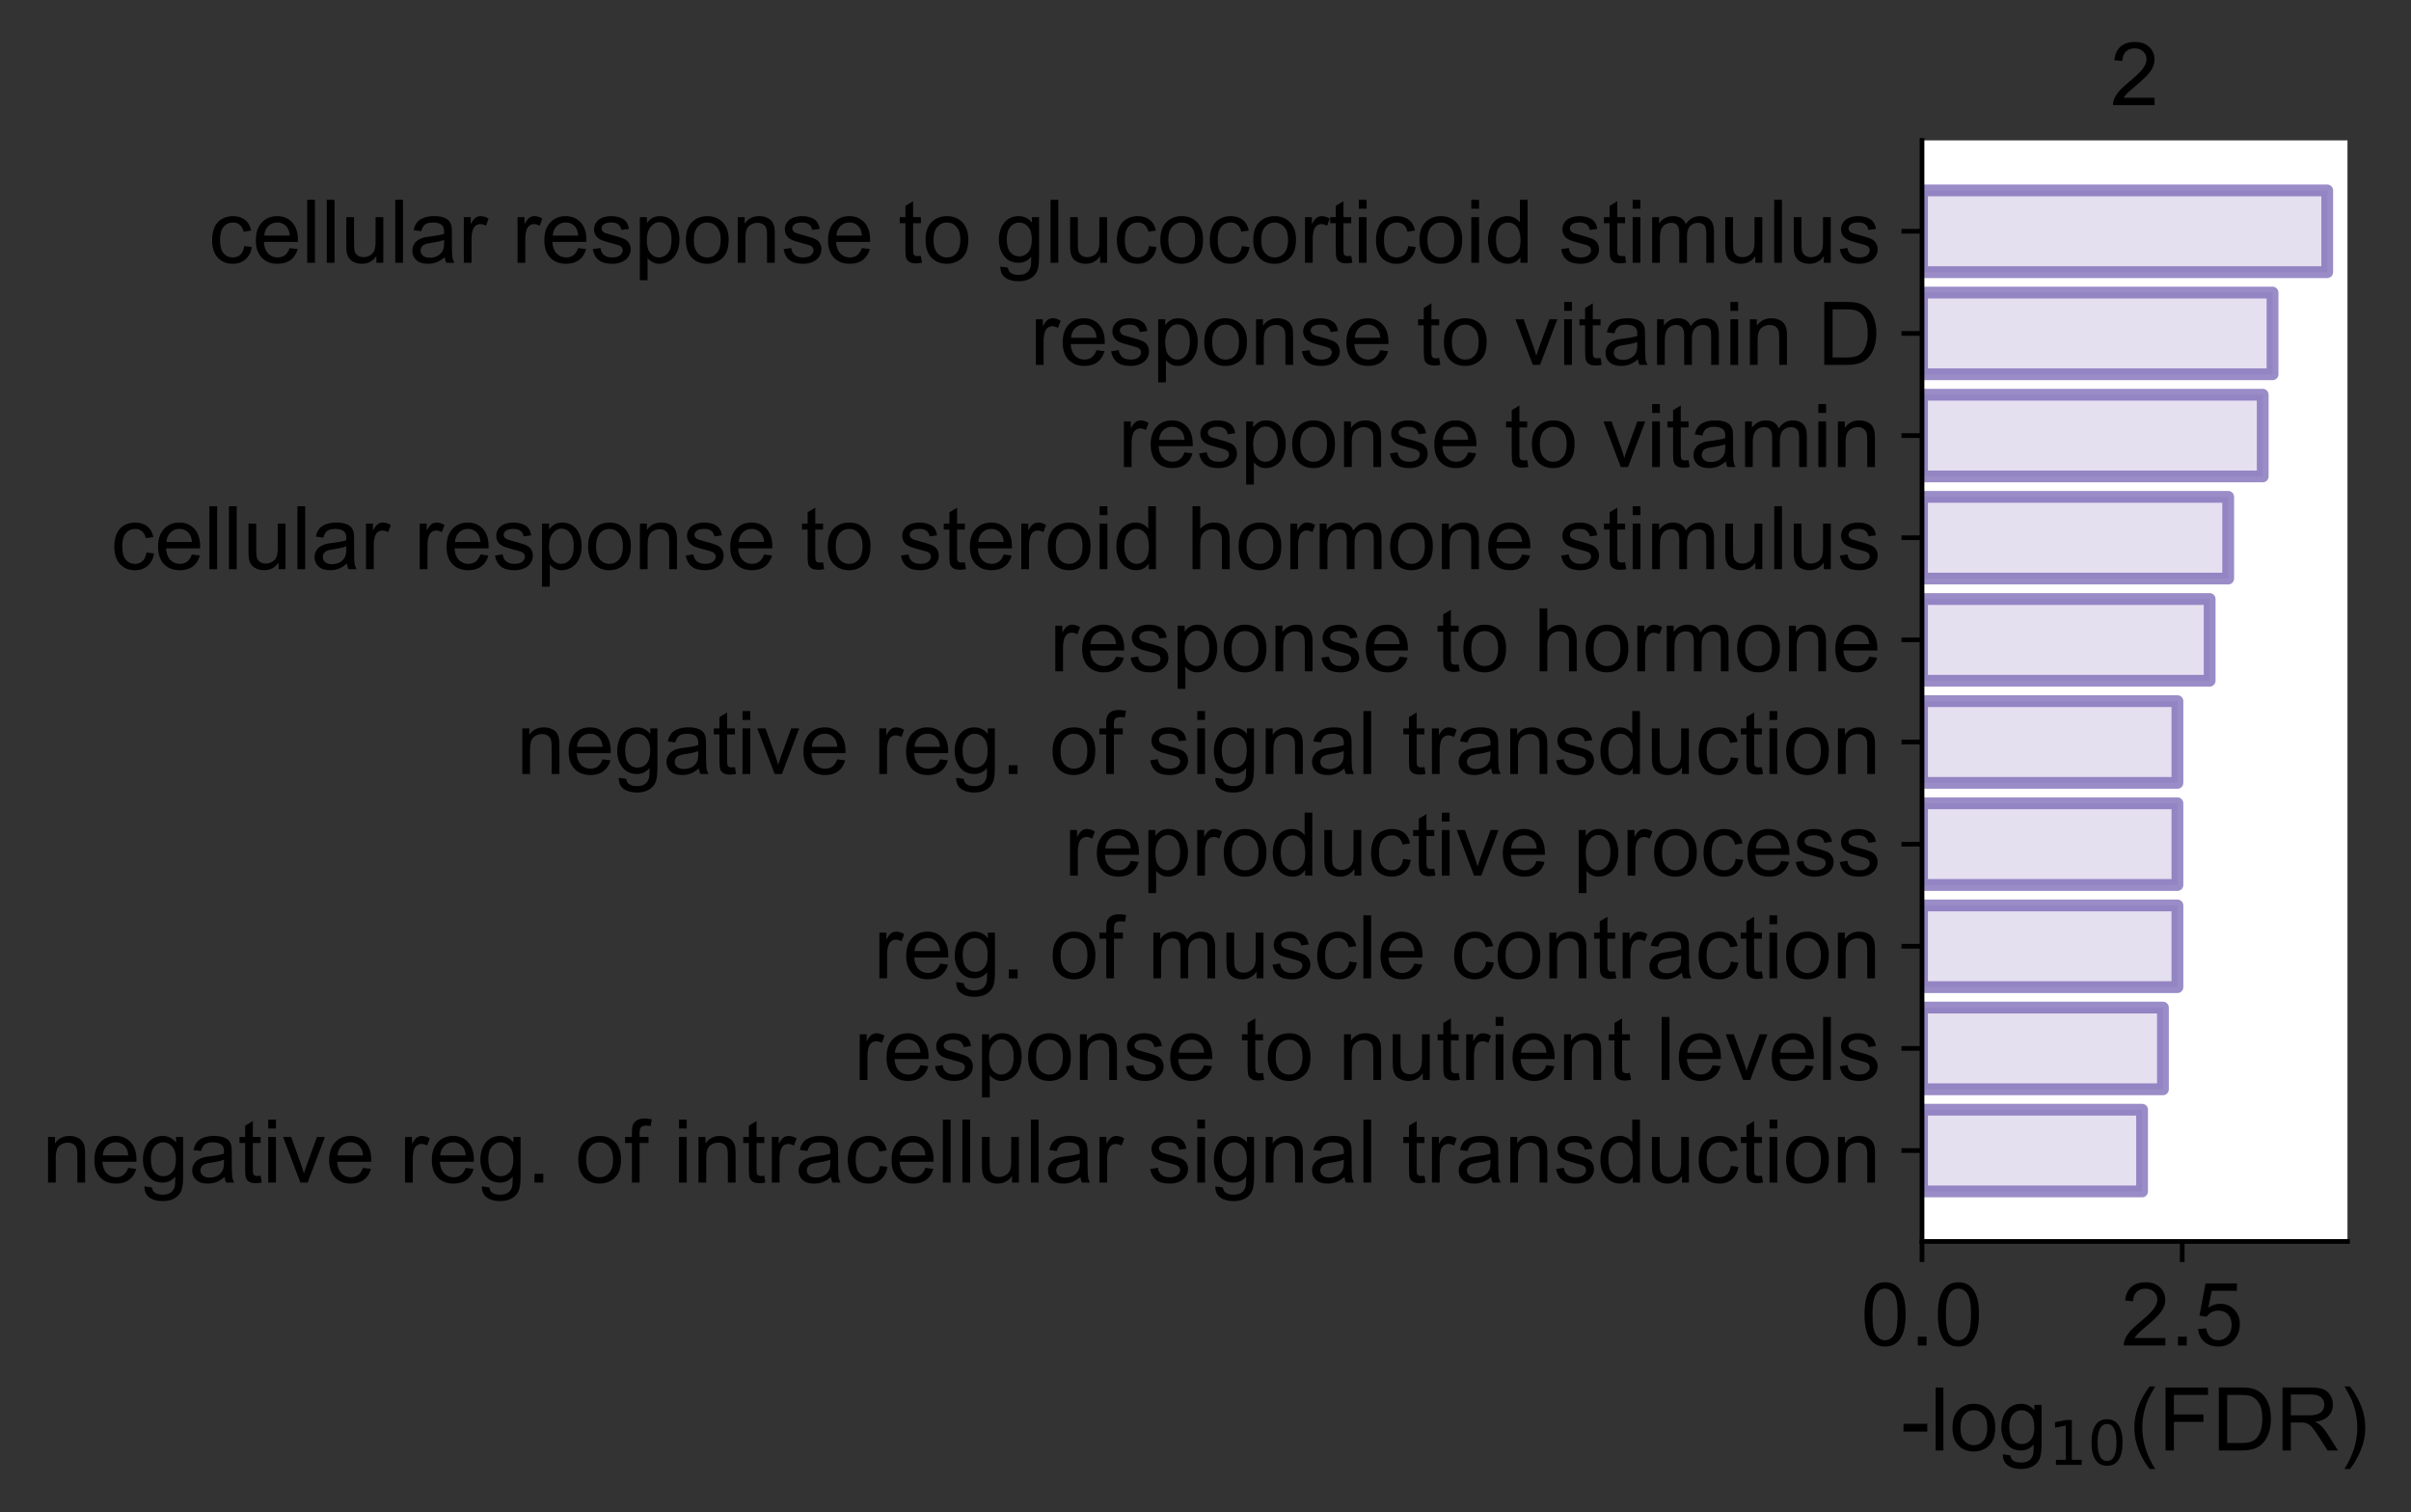 <?xml version="1.0" encoding="utf-8" standalone="no"?>
<!DOCTYPE svg PUBLIC "-//W3C//DTD SVG 1.1//EN"
  "http://www.w3.org/Graphics/SVG/1.1/DTD/svg11.dtd">
<!-- Created with matplotlib (https://matplotlib.org/) -->
<svg height="257.857pt" version="1.1" viewBox="0 0 411.061 257.857" width="411.061pt" xmlns="http://www.w3.org/2000/svg" xmlns:xlink="http://www.w3.org/1999/xlink">
 <rect x="0" y="0" width="411.061" height="257.857" fill="#333333" stroke="none"/>
 <defs>
  <style type="text/css">*{stroke-linecap:butt;stroke-linejoin:round;}</style>
 </defs>
 <g id="figure_1">
  <g id="patch_1">
   <path d="M -0 257.857 
L 411.061 257.857 
L 411.061 0 
L -0 0 
z
" style="fill:none;"/>
  </g>
  <g id="axes_1">
   <g id="patch_2">
    <path d="M 327.691 211.69 
L 400.231 211.69 
L 400.231 23.937 
L 327.691 23.937 
z
" style="fill:#ffffff;"/>
   </g>
   <g id="patch_3">
    <path clip-path="url(#p1623be25df)" d="M 327.691 203.155 
L 365.211 203.155 
L 365.211 189.222 
L 327.691 189.222 
z
" style="fill:#7b68b5;opacity:0.2;stroke:#7b68b5;stroke-linejoin:miter;stroke-width:2;"/>
   </g>
   <g id="patch_4">
    <path clip-path="url(#p1623be25df)" d="M 327.691 185.739 
L 368.768 185.739 
L 368.768 171.805 
L 327.691 171.805 
z
" style="fill:#7b68b5;opacity:0.2;stroke:#7b68b5;stroke-linejoin:miter;stroke-width:2;"/>
   </g>
   <g id="patch_5">
    <path clip-path="url(#p1623be25df)" d="M 327.691 168.322 
L 371.24 168.322 
L 371.24 154.388 
L 327.691 154.388 
z
" style="fill:#7b68b5;opacity:0.2;stroke:#7b68b5;stroke-linejoin:miter;stroke-width:2;"/>
   </g>
   <g id="patch_6">
    <path clip-path="url(#p1623be25df)" d="M 327.691 150.905 
L 371.24 150.905 
L 371.24 136.972 
L 327.691 136.972 
z
" style="fill:#7b68b5;opacity:0.2;stroke:#7b68b5;stroke-linejoin:miter;stroke-width:2;"/>
   </g>
   <g id="patch_7">
    <path clip-path="url(#p1623be25df)" d="M 327.691 133.488 
L 371.24 133.488 
L 371.24 119.555 
L 327.691 119.555 
z
" style="fill:#7b68b5;opacity:0.2;stroke:#7b68b5;stroke-linejoin:miter;stroke-width:2;"/>
   </g>
   <g id="patch_8">
    <path clip-path="url(#p1623be25df)" d="M 327.691 116.071 
L 376.731 116.071 
L 376.731 102.138 
L 327.691 102.138 
z
" style="fill:#7b68b5;opacity:0.2;stroke:#7b68b5;stroke-linejoin:miter;stroke-width:2;"/>
   </g>
   <g id="patch_9">
    <path clip-path="url(#p1623be25df)" d="M 327.691 98.655 
L 379.891 98.655 
L 379.891 84.721 
L 327.691 84.721 
z
" style="fill:#7b68b5;opacity:0.2;stroke:#7b68b5;stroke-linejoin:miter;stroke-width:2;"/>
   </g>
   <g id="patch_10">
    <path clip-path="url(#p1623be25df)" d="M 327.691 81.238 
L 385.777 81.238 
L 385.777 67.304 
L 327.691 67.304 
z
" style="fill:#7b68b5;opacity:0.2;stroke:#7b68b5;stroke-linejoin:miter;stroke-width:2;"/>
   </g>
   <g id="patch_11">
    <path clip-path="url(#p1623be25df)" d="M 327.691 63.821 
L 387.452 63.821 
L 387.452 49.888 
L 327.691 49.888 
z
" style="fill:#7b68b5;opacity:0.2;stroke:#7b68b5;stroke-linejoin:miter;stroke-width:2;"/>
   </g>
   <g id="patch_12">
    <path clip-path="url(#p1623be25df)" d="M 327.691 46.404 
L 396.776 46.404 
L 396.776 32.471 
L 327.691 32.471 
z
" style="fill:#7b68b5;opacity:0.2;stroke:#7b68b5;stroke-linejoin:miter;stroke-width:2;"/>
   </g>
   <g id="patch_13">
    <path clip-path="url(#p1623be25df)" d="M 327.691 203.155 
L 365.211 203.155 
L 365.211 189.222 
L 327.691 189.222 
z
" style="fill:none;opacity:0.7;stroke:#7b68b5;stroke-linejoin:miter;stroke-width:2;"/>
   </g>
   <g id="patch_14">
    <path clip-path="url(#p1623be25df)" d="M 327.691 185.739 
L 368.768 185.739 
L 368.768 171.805 
L 327.691 171.805 
z
" style="fill:none;opacity:0.7;stroke:#7b68b5;stroke-linejoin:miter;stroke-width:2;"/>
   </g>
   <g id="patch_15">
    <path clip-path="url(#p1623be25df)" d="M 327.691 168.322 
L 371.24 168.322 
L 371.24 154.388 
L 327.691 154.388 
z
" style="fill:none;opacity:0.7;stroke:#7b68b5;stroke-linejoin:miter;stroke-width:2;"/>
   </g>
   <g id="patch_16">
    <path clip-path="url(#p1623be25df)" d="M 327.691 150.905 
L 371.24 150.905 
L 371.24 136.972 
L 327.691 136.972 
z
" style="fill:none;opacity:0.7;stroke:#7b68b5;stroke-linejoin:miter;stroke-width:2;"/>
   </g>
   <g id="patch_17">
    <path clip-path="url(#p1623be25df)" d="M 327.691 133.488 
L 371.24 133.488 
L 371.24 119.555 
L 327.691 119.555 
z
" style="fill:none;opacity:0.7;stroke:#7b68b5;stroke-linejoin:miter;stroke-width:2;"/>
   </g>
   <g id="patch_18">
    <path clip-path="url(#p1623be25df)" d="M 327.691 116.071 
L 376.731 116.071 
L 376.731 102.138 
L 327.691 102.138 
z
" style="fill:none;opacity:0.7;stroke:#7b68b5;stroke-linejoin:miter;stroke-width:2;"/>
   </g>
   <g id="patch_19">
    <path clip-path="url(#p1623be25df)" d="M 327.691 98.655 
L 379.891 98.655 
L 379.891 84.721 
L 327.691 84.721 
z
" style="fill:none;opacity:0.7;stroke:#7b68b5;stroke-linejoin:miter;stroke-width:2;"/>
   </g>
   <g id="patch_20">
    <path clip-path="url(#p1623be25df)" d="M 327.691 81.238 
L 385.777 81.238 
L 385.777 67.304 
L 327.691 67.304 
z
" style="fill:none;opacity:0.7;stroke:#7b68b5;stroke-linejoin:miter;stroke-width:2;"/>
   </g>
   <g id="patch_21">
    <path clip-path="url(#p1623be25df)" d="M 327.691 63.821 
L 387.452 63.821 
L 387.452 49.888 
L 327.691 49.888 
z
" style="fill:none;opacity:0.7;stroke:#7b68b5;stroke-linejoin:miter;stroke-width:2;"/>
   </g>
   <g id="patch_22">
    <path clip-path="url(#p1623be25df)" d="M 327.691 46.404 
L 396.776 46.404 
L 396.776 32.471 
L 327.691 32.471 
z
" style="fill:none;opacity:0.7;stroke:#7b68b5;stroke-linejoin:miter;stroke-width:2;"/>
   </g>
   <g id="matplotlib.axis_1">
    <g id="xtick_1">
     <g id="line2d_1">
      <defs>
       <path d="M 0 0 
L 0 3.5 
" id="m9c2fb81931" style="stroke:#000000;stroke-width:0.8;"/>
      </defs>
      <g>
       <use style="stroke:#000000;stroke-width:0.8;" x="327.691" xlink:href="#m9c2fb81931" y="211.69"/>
      </g>
     </g>
     <g id="text_1">
      <!-- 0.0 -->
      <g transform="translate(317.266 229.426)scale(0.15 -0.15)">
       <defs>
        <path d="M 4.156 35.297 
Q 4.156 48 6.766 55.734 
Q 9.375 63.484 14.516 67.672 
Q 19.672 71.875 27.484 71.875 
Q 33.25 71.875 37.594 69.547 
Q 41.938 67.234 44.766 62.859 
Q 47.609 58.5 49.219 52.219 
Q 50.828 45.953 50.828 35.297 
Q 50.828 22.703 48.234 14.969 
Q 45.656 7.234 40.5 3 
Q 35.359 -1.219 27.484 -1.219 
Q 17.141 -1.219 11.234 6.203 
Q 4.156 15.141 4.156 35.297 
z
M 13.188 35.297 
Q 13.188 17.672 17.312 11.828 
Q 21.438 6 27.484 6 
Q 33.547 6 37.672 11.859 
Q 41.797 17.719 41.797 35.297 
Q 41.797 52.984 37.672 58.781 
Q 33.547 64.594 27.391 64.594 
Q 21.344 64.594 17.719 59.469 
Q 13.188 52.938 13.188 35.297 
z
" id="ArialMT-48"/>
        <path d="M 9.078 0 
L 9.078 10.016 
L 19.094 10.016 
L 19.094 0 
z
" id="ArialMT-46"/>
       </defs>
       <use xlink:href="#ArialMT-48"/>
       <use x="55.615" xlink:href="#ArialMT-46"/>
       <use x="83.398" xlink:href="#ArialMT-48"/>
      </g>
     </g>
    </g>
    <g id="xtick_2">
     <g id="line2d_2">
      <g>
       <use style="stroke:#000000;stroke-width:0.8;" x="372.053" xlink:href="#m9c2fb81931" y="211.69"/>
      </g>
     </g>
     <g id="text_2">
      <!-- 2.5 -->
      <g transform="translate(361.628 229.426)scale(0.15 -0.15)">
       <defs>
        <path d="M 50.344 8.453 
L 50.344 0 
L 3.031 0 
Q 2.938 3.172 4.047 6.109 
Q 5.859 10.938 9.828 15.625 
Q 13.812 20.312 21.344 26.469 
Q 33.016 36.031 37.109 41.625 
Q 41.219 47.219 41.219 52.203 
Q 41.219 57.422 37.469 61 
Q 33.734 64.594 27.734 64.594 
Q 21.391 64.594 17.578 60.781 
Q 13.766 56.984 13.719 50.25 
L 4.688 51.172 
Q 5.609 61.281 11.656 66.578 
Q 17.719 71.875 27.938 71.875 
Q 38.234 71.875 44.234 66.156 
Q 50.25 60.453 50.25 52 
Q 50.25 47.703 48.484 43.547 
Q 46.734 39.406 42.656 34.812 
Q 38.578 30.219 29.109 22.219 
Q 21.188 15.578 18.938 13.203 
Q 16.703 10.844 15.234 8.453 
z
" id="ArialMT-50"/>
        <path d="M 4.156 18.75 
L 13.375 19.531 
Q 14.406 12.797 18.141 9.391 
Q 21.875 6 27.156 6 
Q 33.5 6 37.891 10.781 
Q 42.281 15.578 42.281 23.484 
Q 42.281 31 38.062 35.344 
Q 33.844 39.703 27 39.703 
Q 22.75 39.703 19.328 37.766 
Q 15.922 35.844 13.969 32.766 
L 5.719 33.844 
L 12.641 70.609 
L 48.25 70.609 
L 48.25 62.203 
L 19.672 62.203 
L 15.828 42.969 
Q 22.266 47.469 29.344 47.469 
Q 38.719 47.469 45.156 40.969 
Q 51.609 34.469 51.609 24.266 
Q 51.609 14.547 45.953 7.469 
Q 39.062 -1.219 27.156 -1.219 
Q 17.391 -1.219 11.203 4.25 
Q 5.031 9.719 4.156 18.75 
z
" id="ArialMT-53"/>
       </defs>
       <use xlink:href="#ArialMT-50"/>
       <use x="55.615" xlink:href="#ArialMT-46"/>
       <use x="83.398" xlink:href="#ArialMT-53"/>
      </g>
     </g>
    </g>
    <g id="text_3">
     <!-- -log$_{10}$(FDR) -->
     <g transform="translate(324.061 247.357)scale(0.15 -0.15)">
      <defs>
       <path d="M 3.172 21.484 
L 3.172 30.328 
L 30.172 30.328 
L 30.172 21.484 
z
" id="ArialMT-45"/>
       <path d="M 6.391 0 
L 6.391 71.578 
L 15.188 71.578 
L 15.188 0 
z
" id="ArialMT-108"/>
       <path d="M 3.328 25.922 
Q 3.328 40.328 11.328 47.266 
Q 18.016 53.031 27.641 53.031 
Q 38.328 53.031 45.109 46.016 
Q 51.906 39.016 51.906 26.656 
Q 51.906 16.656 48.906 10.906 
Q 45.906 5.172 40.156 2 
Q 34.422 -1.172 27.641 -1.172 
Q 16.75 -1.172 10.031 5.812 
Q 3.328 12.797 3.328 25.922 
z
M 12.359 25.922 
Q 12.359 15.969 16.703 11.016 
Q 21.047 6.062 27.641 6.062 
Q 34.188 6.062 38.531 11.031 
Q 42.875 16.016 42.875 26.219 
Q 42.875 35.844 38.5 40.797 
Q 34.125 45.75 27.641 45.75 
Q 21.047 45.75 16.703 40.812 
Q 12.359 35.891 12.359 25.922 
z
" id="ArialMT-111"/>
       <path d="M 4.984 -4.297 
L 13.531 -5.562 
Q 14.062 -9.516 16.5 -11.328 
Q 19.781 -13.766 25.438 -13.766 
Q 31.547 -13.766 34.859 -11.328 
Q 38.188 -8.891 39.359 -4.5 
Q 40.047 -1.812 39.984 6.781 
Q 34.234 0 25.641 0 
Q 14.938 0 9.078 7.719 
Q 3.219 15.438 3.219 26.219 
Q 3.219 33.641 5.906 39.906 
Q 8.594 46.188 13.688 49.609 
Q 18.797 53.031 25.688 53.031 
Q 34.859 53.031 40.828 45.609 
L 40.828 51.859 
L 48.922 51.859 
L 48.922 7.031 
Q 48.922 -5.078 46.453 -10.125 
Q 44 -15.188 38.641 -18.109 
Q 33.297 -21.047 25.484 -21.047 
Q 16.219 -21.047 10.5 -16.875 
Q 4.781 -12.703 4.984 -4.297 
z
M 12.25 26.859 
Q 12.25 16.656 16.297 11.969 
Q 20.359 7.281 26.469 7.281 
Q 32.516 7.281 36.609 11.938 
Q 40.719 16.609 40.719 26.562 
Q 40.719 36.078 36.5 40.906 
Q 32.281 45.75 26.312 45.75 
Q 20.453 45.75 16.344 40.984 
Q 12.25 36.234 12.25 26.859 
z
" id="ArialMT-103"/>
       <path d="M 12.406 8.297 
L 28.516 8.297 
L 28.516 63.922 
L 10.984 60.406 
L 10.984 69.391 
L 28.422 72.906 
L 38.281 72.906 
L 38.281 8.297 
L 54.391 8.297 
L 54.391 0 
L 12.406 0 
z
" id="DejaVuSans-49"/>
       <path d="M 31.781 66.406 
Q 24.172 66.406 20.328 58.906 
Q 16.5 51.422 16.5 36.375 
Q 16.5 21.391 20.328 13.891 
Q 24.172 6.391 31.781 6.391 
Q 39.453 6.391 43.281 13.891 
Q 47.125 21.391 47.125 36.375 
Q 47.125 51.422 43.281 58.906 
Q 39.453 66.406 31.781 66.406 
z
M 31.781 74.219 
Q 44.047 74.219 50.516 64.516 
Q 56.984 54.828 56.984 36.375 
Q 56.984 17.969 50.516 8.266 
Q 44.047 -1.422 31.781 -1.422 
Q 19.531 -1.422 13.062 8.266 
Q 6.594 17.969 6.594 36.375 
Q 6.594 54.828 13.062 64.516 
Q 19.531 74.219 31.781 74.219 
z
" id="DejaVuSans-48"/>
       <path d="M 23.391 -21.047 
Q 16.109 -11.859 11.078 0.438 
Q 6.062 12.75 6.062 25.922 
Q 6.062 37.547 9.812 48.188 
Q 14.203 60.547 23.391 72.797 
L 29.688 72.797 
Q 23.781 62.641 21.875 58.297 
Q 18.891 51.562 17.188 44.234 
Q 15.094 35.109 15.094 25.875 
Q 15.094 2.391 29.688 -21.047 
z
" id="ArialMT-40"/>
       <path d="M 8.203 0 
L 8.203 71.578 
L 56.5 71.578 
L 56.5 63.141 
L 17.672 63.141 
L 17.672 40.969 
L 51.266 40.969 
L 51.266 32.516 
L 17.672 32.516 
L 17.672 0 
z
" id="ArialMT-70"/>
       <path d="M 7.719 0 
L 7.719 71.578 
L 32.375 71.578 
Q 40.719 71.578 45.125 70.562 
Q 51.266 69.141 55.609 65.438 
Q 61.281 60.641 64.078 53.188 
Q 66.891 45.75 66.891 36.188 
Q 66.891 28.031 64.984 21.734 
Q 63.094 15.438 60.109 11.297 
Q 57.125 7.172 53.578 4.797 
Q 50.047 2.438 45.047 1.219 
Q 40.047 0 33.547 0 
z
M 17.188 8.453 
L 32.469 8.453 
Q 39.547 8.453 43.578 9.766 
Q 47.609 11.078 50 13.484 
Q 53.375 16.844 55.25 22.531 
Q 57.125 28.219 57.125 36.328 
Q 57.125 47.562 53.438 53.594 
Q 49.75 59.625 44.484 61.672 
Q 40.672 63.141 32.234 63.141 
L 17.188 63.141 
z
" id="ArialMT-68"/>
       <path d="M 7.859 0 
L 7.859 71.578 
L 39.594 71.578 
Q 49.172 71.578 54.141 69.641 
Q 59.125 67.719 62.109 62.828 
Q 65.094 57.953 65.094 52.047 
Q 65.094 44.438 60.156 39.203 
Q 55.219 33.984 44.922 32.562 
Q 48.688 30.766 50.641 29 
Q 54.781 25.203 58.5 19.484 
L 70.953 0 
L 59.031 0 
L 49.562 14.891 
Q 45.406 21.344 42.719 24.75 
Q 40.047 28.172 37.922 29.531 
Q 35.797 30.906 33.594 31.453 
Q 31.984 31.781 28.328 31.781 
L 17.328 31.781 
L 17.328 0 
z
M 17.328 39.984 
L 37.703 39.984 
Q 44.188 39.984 47.844 41.328 
Q 51.516 42.672 53.422 45.625 
Q 55.328 48.578 55.328 52.047 
Q 55.328 57.125 51.641 60.391 
Q 47.953 63.672 39.984 63.672 
L 17.328 63.672 
z
" id="ArialMT-82"/>
       <path d="M 12.359 -21.047 
L 6.062 -21.047 
Q 20.656 2.391 20.656 25.875 
Q 20.656 35.062 18.562 44.094 
Q 16.891 51.422 13.922 58.156 
Q 12.016 62.547 6.062 72.797 
L 12.359 72.797 
Q 21.531 60.547 25.922 48.188 
Q 29.688 37.547 29.688 25.922 
Q 29.688 12.75 24.625 0.438 
Q 19.578 -11.859 12.359 -21.047 
z
" id="ArialMT-41"/>
      </defs>
      <use transform="translate(0 0.203)" xlink:href="#ArialMT-45"/>
      <use transform="translate(33.301 0.203)" xlink:href="#ArialMT-108"/>
      <use transform="translate(55.518 0.203)" xlink:href="#ArialMT-111"/>
      <use transform="translate(111.133 0.203)" xlink:href="#ArialMT-103"/>
      <use transform="translate(167.705 -16.203)scale(0.7)" xlink:href="#DejaVuSans-49"/>
      <use transform="translate(212.241 -16.203)scale(0.7)" xlink:href="#DejaVuSans-48"/>
      <use transform="translate(259.512 0.203)" xlink:href="#ArialMT-40"/>
      <use transform="translate(292.812 0.203)" xlink:href="#ArialMT-70"/>
      <use transform="translate(353.896 0.203)" xlink:href="#ArialMT-68"/>
      <use transform="translate(426.113 0.203)" xlink:href="#ArialMT-82"/>
      <use transform="translate(498.33 0.203)" xlink:href="#ArialMT-41"/>
     </g>
    </g>
   </g>
   <g id="matplotlib.axis_2">
    <g id="ytick_1">
     <g id="line2d_3">
      <defs>
       <path d="M 0 0 
L -3.5 0 
" id="m528631a02e" style="stroke:#000000;stroke-width:0.8;"/>
      </defs>
      <g>
       <use style="stroke:#000000;stroke-width:0.8;" x="327.691" xlink:href="#m528631a02e" y="196.189"/>
      </g>
     </g>
     <g id="text_4">
      <!-- negative reg. of intracellular signal transduction -->
      <g transform="translate(7.2 201.648)scale(0.15 -0.15)">
       <defs>
        <path d="M 6.594 0 
L 6.594 51.859 
L 14.5 51.859 
L 14.5 44.484 
Q 20.219 53.031 31 53.031 
Q 35.688 53.031 39.625 51.344 
Q 43.562 49.656 45.516 46.922 
Q 47.469 44.188 48.25 40.438 
Q 48.734 37.984 48.734 31.891 
L 48.734 0 
L 39.938 0 
L 39.938 31.547 
Q 39.938 36.922 38.906 39.578 
Q 37.891 42.234 35.281 43.812 
Q 32.672 45.406 29.156 45.406 
Q 23.531 45.406 19.453 41.844 
Q 15.375 38.281 15.375 28.328 
L 15.375 0 
z
" id="ArialMT-110"/>
        <path d="M 42.094 16.703 
L 51.172 15.578 
Q 49.031 7.625 43.219 3.219 
Q 37.406 -1.172 28.375 -1.172 
Q 17 -1.172 10.328 5.828 
Q 3.656 12.844 3.656 25.484 
Q 3.656 38.578 10.391 45.797 
Q 17.141 53.031 27.875 53.031 
Q 38.281 53.031 44.875 45.953 
Q 51.469 38.875 51.469 26.031 
Q 51.469 25.25 51.422 23.688 
L 12.75 23.688 
Q 13.234 15.141 17.578 10.594 
Q 21.922 6.062 28.422 6.062 
Q 33.25 6.062 36.672 8.594 
Q 40.094 11.141 42.094 16.703 
z
M 13.234 30.906 
L 42.188 30.906 
Q 41.609 37.453 38.875 40.719 
Q 34.672 45.797 27.984 45.797 
Q 21.922 45.797 17.797 41.75 
Q 13.672 37.703 13.234 30.906 
z
" id="ArialMT-101"/>
        <path d="M 40.438 6.391 
Q 35.547 2.25 31.031 0.531 
Q 26.516 -1.172 21.344 -1.172 
Q 12.797 -1.172 8.203 3 
Q 3.609 7.172 3.609 13.672 
Q 3.609 17.484 5.344 20.625 
Q 7.078 23.781 9.891 25.688 
Q 12.703 27.594 16.219 28.562 
Q 18.797 29.25 24.031 29.891 
Q 34.672 31.156 39.703 32.906 
Q 39.75 34.719 39.75 35.203 
Q 39.75 40.578 37.25 42.781 
Q 33.891 45.75 27.25 45.75 
Q 21.047 45.75 18.094 43.578 
Q 15.141 41.406 13.719 35.891 
L 5.125 37.062 
Q 6.297 42.578 8.984 45.969 
Q 11.672 49.359 16.75 51.188 
Q 21.828 53.031 28.516 53.031 
Q 35.156 53.031 39.297 51.469 
Q 43.453 49.906 45.406 47.531 
Q 47.359 45.172 48.141 41.547 
Q 48.578 39.312 48.578 33.453 
L 48.578 21.734 
Q 48.578 9.469 49.141 6.219 
Q 49.703 2.984 51.375 0 
L 42.188 0 
Q 40.828 2.734 40.438 6.391 
z
M 39.703 26.031 
Q 34.906 24.078 25.344 22.703 
Q 19.922 21.922 17.672 20.938 
Q 15.438 19.969 14.203 18.094 
Q 12.984 16.219 12.984 13.922 
Q 12.984 10.406 15.641 8.062 
Q 18.312 5.719 23.438 5.719 
Q 28.516 5.719 32.469 7.938 
Q 36.422 10.156 38.281 14.016 
Q 39.703 17 39.703 22.797 
z
" id="ArialMT-97"/>
        <path d="M 25.781 7.859 
L 27.047 0.094 
Q 23.344 -0.688 20.406 -0.688 
Q 15.625 -0.688 12.984 0.828 
Q 10.359 2.344 9.281 4.812 
Q 8.203 7.281 8.203 15.188 
L 8.203 45.016 
L 1.766 45.016 
L 1.766 51.859 
L 8.203 51.859 
L 8.203 64.703 
L 16.938 69.969 
L 16.938 51.859 
L 25.781 51.859 
L 25.781 45.016 
L 16.938 45.016 
L 16.938 14.703 
Q 16.938 10.938 17.406 9.859 
Q 17.875 8.797 18.922 8.156 
Q 19.969 7.516 21.922 7.516 
Q 23.391 7.516 25.781 7.859 
z
" id="ArialMT-116"/>
        <path d="M 6.641 61.469 
L 6.641 71.578 
L 15.438 71.578 
L 15.438 61.469 
z
M 6.641 0 
L 6.641 51.859 
L 15.438 51.859 
L 15.438 0 
z
" id="ArialMT-105"/>
        <path d="M 21 0 
L 1.266 51.859 
L 10.547 51.859 
L 21.688 20.797 
Q 23.484 15.766 25 10.359 
Q 26.172 14.453 28.266 20.219 
L 39.797 51.859 
L 48.828 51.859 
L 29.203 0 
z
" id="ArialMT-118"/>
        <path id="ArialMT-32"/>
        <path d="M 6.5 0 
L 6.5 51.859 
L 14.406 51.859 
L 14.406 44 
Q 17.438 49.516 20 51.266 
Q 22.562 53.031 25.641 53.031 
Q 30.078 53.031 34.672 50.203 
L 31.641 42.047 
Q 28.422 43.953 25.203 43.953 
Q 22.312 43.953 20.016 42.219 
Q 17.719 40.484 16.75 37.406 
Q 15.281 32.719 15.281 27.156 
L 15.281 0 
z
" id="ArialMT-114"/>
        <path d="M 8.688 0 
L 8.688 45.016 
L 0.922 45.016 
L 0.922 51.859 
L 8.688 51.859 
L 8.688 57.375 
Q 8.688 62.594 9.625 65.141 
Q 10.891 68.562 14.078 70.672 
Q 17.281 72.797 23.047 72.797 
Q 26.766 72.797 31.25 71.922 
L 29.938 64.266 
Q 27.203 64.75 24.75 64.75 
Q 20.75 64.75 19.094 63.031 
Q 17.438 61.328 17.438 56.641 
L 17.438 51.859 
L 27.547 51.859 
L 27.547 45.016 
L 17.438 45.016 
L 17.438 0 
z
" id="ArialMT-102"/>
        <path d="M 40.438 19 
L 49.078 17.875 
Q 47.656 8.938 41.812 3.875 
Q 35.984 -1.172 27.484 -1.172 
Q 16.844 -1.172 10.375 5.781 
Q 3.906 12.75 3.906 25.734 
Q 3.906 34.125 6.688 40.422 
Q 9.469 46.734 15.156 49.875 
Q 20.844 53.031 27.547 53.031 
Q 35.984 53.031 41.359 48.75 
Q 46.734 44.484 48.25 36.625 
L 39.703 35.297 
Q 38.484 40.531 35.375 43.156 
Q 32.281 45.797 27.875 45.797 
Q 21.234 45.797 17.078 41.031 
Q 12.938 36.281 12.938 25.984 
Q 12.938 15.531 16.938 10.797 
Q 20.953 6.062 27.391 6.062 
Q 32.562 6.062 36.031 9.234 
Q 39.5 12.406 40.438 19 
z
" id="ArialMT-99"/>
        <path d="M 40.578 0 
L 40.578 7.625 
Q 34.516 -1.172 24.125 -1.172 
Q 19.531 -1.172 15.547 0.578 
Q 11.578 2.344 9.641 5 
Q 7.719 7.672 6.938 11.531 
Q 6.391 14.109 6.391 19.734 
L 6.391 51.859 
L 15.188 51.859 
L 15.188 23.094 
Q 15.188 16.219 15.719 13.812 
Q 16.547 10.359 19.234 8.375 
Q 21.922 6.391 25.875 6.391 
Q 29.828 6.391 33.297 8.422 
Q 36.766 10.453 38.203 13.938 
Q 39.656 17.438 39.656 24.078 
L 39.656 51.859 
L 48.438 51.859 
L 48.438 0 
z
" id="ArialMT-117"/>
        <path d="M 3.078 15.484 
L 11.766 16.844 
Q 12.5 11.625 15.844 8.844 
Q 19.188 6.062 25.203 6.062 
Q 31.25 6.062 34.172 8.516 
Q 37.109 10.984 37.109 14.312 
Q 37.109 17.281 34.516 19 
Q 32.719 20.172 25.531 21.969 
Q 15.875 24.422 12.141 26.203 
Q 8.406 27.984 6.469 31.125 
Q 4.547 34.281 4.547 38.094 
Q 4.547 41.547 6.125 44.5 
Q 7.719 47.469 10.453 49.422 
Q 12.5 50.922 16.031 51.969 
Q 19.578 53.031 23.641 53.031 
Q 29.734 53.031 34.344 51.266 
Q 38.969 49.516 41.156 46.5 
Q 43.359 43.5 44.188 38.484 
L 35.594 37.312 
Q 35.016 41.312 32.203 43.547 
Q 29.391 45.797 24.266 45.797 
Q 18.219 45.797 15.625 43.797 
Q 13.031 41.797 13.031 39.109 
Q 13.031 37.406 14.109 36.031 
Q 15.188 34.625 17.484 33.688 
Q 18.797 33.203 25.25 31.453 
Q 34.578 28.953 38.25 27.359 
Q 41.938 25.781 44.031 22.75 
Q 46.141 19.734 46.141 15.234 
Q 46.141 10.844 43.578 6.953 
Q 41.016 3.078 36.172 0.953 
Q 31.344 -1.172 25.25 -1.172 
Q 15.141 -1.172 9.844 3.031 
Q 4.547 7.234 3.078 15.484 
z
" id="ArialMT-115"/>
        <path d="M 40.234 0 
L 40.234 6.547 
Q 35.297 -1.172 25.734 -1.172 
Q 19.531 -1.172 14.328 2.25 
Q 9.125 5.672 6.266 11.797 
Q 3.422 17.922 3.422 25.875 
Q 3.422 33.641 6 39.969 
Q 8.594 46.297 13.766 49.656 
Q 18.953 53.031 25.344 53.031 
Q 30.031 53.031 33.688 51.047 
Q 37.359 49.078 39.656 45.906 
L 39.656 71.578 
L 48.391 71.578 
L 48.391 0 
z
M 12.453 25.875 
Q 12.453 15.922 16.641 10.984 
Q 20.844 6.062 26.562 6.062 
Q 32.328 6.062 36.344 10.766 
Q 40.375 15.484 40.375 25.141 
Q 40.375 35.797 36.266 40.766 
Q 32.172 45.75 26.172 45.75 
Q 20.312 45.75 16.375 40.969 
Q 12.453 36.188 12.453 25.875 
z
" id="ArialMT-100"/>
       </defs>
       <use xlink:href="#ArialMT-110"/>
       <use x="55.615" xlink:href="#ArialMT-101"/>
       <use x="111.23" xlink:href="#ArialMT-103"/>
       <use x="166.846" xlink:href="#ArialMT-97"/>
       <use x="222.461" xlink:href="#ArialMT-116"/>
       <use x="250.244" xlink:href="#ArialMT-105"/>
       <use x="272.461" xlink:href="#ArialMT-118"/>
       <use x="322.461" xlink:href="#ArialMT-101"/>
       <use x="378.076" xlink:href="#ArialMT-32"/>
       <use x="405.859" xlink:href="#ArialMT-114"/>
       <use x="439.16" xlink:href="#ArialMT-101"/>
       <use x="494.775" xlink:href="#ArialMT-103"/>
       <use x="550.391" xlink:href="#ArialMT-46"/>
       <use x="578.174" xlink:href="#ArialMT-32"/>
       <use x="605.957" xlink:href="#ArialMT-111"/>
       <use x="661.572" xlink:href="#ArialMT-102"/>
       <use x="689.355" xlink:href="#ArialMT-32"/>
       <use x="717.139" xlink:href="#ArialMT-105"/>
       <use x="739.355" xlink:href="#ArialMT-110"/>
       <use x="794.971" xlink:href="#ArialMT-116"/>
       <use x="822.754" xlink:href="#ArialMT-114"/>
       <use x="856.055" xlink:href="#ArialMT-97"/>
       <use x="911.67" xlink:href="#ArialMT-99"/>
       <use x="961.67" xlink:href="#ArialMT-101"/>
       <use x="1017.285" xlink:href="#ArialMT-108"/>
       <use x="1039.502" xlink:href="#ArialMT-108"/>
       <use x="1061.719" xlink:href="#ArialMT-117"/>
       <use x="1117.334" xlink:href="#ArialMT-108"/>
       <use x="1139.551" xlink:href="#ArialMT-97"/>
       <use x="1195.166" xlink:href="#ArialMT-114"/>
       <use x="1228.467" xlink:href="#ArialMT-32"/>
       <use x="1256.25" xlink:href="#ArialMT-115"/>
       <use x="1306.25" xlink:href="#ArialMT-105"/>
       <use x="1328.467" xlink:href="#ArialMT-103"/>
       <use x="1384.082" xlink:href="#ArialMT-110"/>
       <use x="1439.697" xlink:href="#ArialMT-97"/>
       <use x="1495.312" xlink:href="#ArialMT-108"/>
       <use x="1517.529" xlink:href="#ArialMT-32"/>
       <use x="1545.312" xlink:href="#ArialMT-116"/>
       <use x="1573.096" xlink:href="#ArialMT-114"/>
       <use x="1606.396" xlink:href="#ArialMT-97"/>
       <use x="1662.012" xlink:href="#ArialMT-110"/>
       <use x="1717.627" xlink:href="#ArialMT-115"/>
       <use x="1767.627" xlink:href="#ArialMT-100"/>
       <use x="1823.242" xlink:href="#ArialMT-117"/>
       <use x="1878.857" xlink:href="#ArialMT-99"/>
       <use x="1928.857" xlink:href="#ArialMT-116"/>
       <use x="1956.641" xlink:href="#ArialMT-105"/>
       <use x="1978.857" xlink:href="#ArialMT-111"/>
       <use x="2034.473" xlink:href="#ArialMT-110"/>
      </g>
     </g>
    </g>
    <g id="ytick_2">
     <g id="line2d_4">
      <g>
       <use style="stroke:#000000;stroke-width:0.8;" x="327.691" xlink:href="#m528631a02e" y="178.772"/>
      </g>
     </g>
     <g id="text_5">
      <!-- response to nutrient levels -->
      <g transform="translate(145.603 184.14)scale(0.15 -0.15)">
       <defs>
        <path d="M 6.594 -19.875 
L 6.594 51.859 
L 14.594 51.859 
L 14.594 45.125 
Q 17.438 49.078 21 51.047 
Q 24.562 53.031 29.641 53.031 
Q 36.281 53.031 41.359 49.609 
Q 46.438 46.188 49.016 39.953 
Q 51.609 33.734 51.609 26.312 
Q 51.609 18.359 48.75 11.984 
Q 45.906 5.609 40.453 2.219 
Q 35.016 -1.172 29 -1.172 
Q 24.609 -1.172 21.109 0.688 
Q 17.625 2.547 15.375 5.375 
L 15.375 -19.875 
z
M 14.547 25.641 
Q 14.547 15.625 18.594 10.844 
Q 22.656 6.062 28.422 6.062 
Q 34.281 6.062 38.453 11.016 
Q 42.625 15.969 42.625 26.375 
Q 42.625 36.281 38.547 41.203 
Q 34.469 46.141 28.812 46.141 
Q 23.188 46.141 18.859 40.891 
Q 14.547 35.641 14.547 25.641 
z
" id="ArialMT-112"/>
       </defs>
       <use xlink:href="#ArialMT-114"/>
       <use x="33.301" xlink:href="#ArialMT-101"/>
       <use x="88.916" xlink:href="#ArialMT-115"/>
       <use x="138.916" xlink:href="#ArialMT-112"/>
       <use x="194.531" xlink:href="#ArialMT-111"/>
       <use x="250.146" xlink:href="#ArialMT-110"/>
       <use x="305.762" xlink:href="#ArialMT-115"/>
       <use x="355.762" xlink:href="#ArialMT-101"/>
       <use x="411.377" xlink:href="#ArialMT-32"/>
       <use x="439.16" xlink:href="#ArialMT-116"/>
       <use x="466.943" xlink:href="#ArialMT-111"/>
       <use x="522.559" xlink:href="#ArialMT-32"/>
       <use x="550.342" xlink:href="#ArialMT-110"/>
       <use x="605.957" xlink:href="#ArialMT-117"/>
       <use x="661.572" xlink:href="#ArialMT-116"/>
       <use x="689.355" xlink:href="#ArialMT-114"/>
       <use x="722.656" xlink:href="#ArialMT-105"/>
       <use x="744.873" xlink:href="#ArialMT-101"/>
       <use x="800.488" xlink:href="#ArialMT-110"/>
       <use x="856.104" xlink:href="#ArialMT-116"/>
       <use x="883.887" xlink:href="#ArialMT-32"/>
       <use x="911.67" xlink:href="#ArialMT-108"/>
       <use x="933.887" xlink:href="#ArialMT-101"/>
       <use x="989.502" xlink:href="#ArialMT-118"/>
       <use x="1039.502" xlink:href="#ArialMT-101"/>
       <use x="1095.117" xlink:href="#ArialMT-108"/>
       <use x="1117.334" xlink:href="#ArialMT-115"/>
      </g>
     </g>
    </g>
    <g id="ytick_3">
     <g id="line2d_5">
      <g>
       <use style="stroke:#000000;stroke-width:0.8;" x="327.691" xlink:href="#m528631a02e" y="161.355"/>
      </g>
     </g>
     <g id="text_6">
      <!-- reg. of muscle contraction -->
      <g transform="translate(148.957 166.815)scale(0.15 -0.15)">
       <defs>
        <path d="M 6.594 0 
L 6.594 51.859 
L 14.453 51.859 
L 14.453 44.578 
Q 16.891 48.391 20.938 50.703 
Q 25 53.031 30.172 53.031 
Q 35.938 53.031 39.625 50.641 
Q 43.312 48.25 44.828 43.953 
Q 50.984 53.031 60.844 53.031 
Q 68.562 53.031 72.703 48.75 
Q 76.859 44.484 76.859 35.594 
L 76.859 0 
L 68.109 0 
L 68.109 32.672 
Q 68.109 37.938 67.25 40.25 
Q 66.406 42.578 64.156 43.984 
Q 61.922 45.406 58.891 45.406 
Q 53.422 45.406 49.797 41.766 
Q 46.188 38.141 46.188 30.125 
L 46.188 0 
L 37.406 0 
L 37.406 33.688 
Q 37.406 39.547 35.25 42.469 
Q 33.109 45.406 28.219 45.406 
Q 24.516 45.406 21.359 43.453 
Q 18.219 41.5 16.797 37.734 
Q 15.375 33.984 15.375 26.906 
L 15.375 0 
z
" id="ArialMT-109"/>
       </defs>
       <use xlink:href="#ArialMT-114"/>
       <use x="33.301" xlink:href="#ArialMT-101"/>
       <use x="88.916" xlink:href="#ArialMT-103"/>
       <use x="144.531" xlink:href="#ArialMT-46"/>
       <use x="172.314" xlink:href="#ArialMT-32"/>
       <use x="200.098" xlink:href="#ArialMT-111"/>
       <use x="255.713" xlink:href="#ArialMT-102"/>
       <use x="283.496" xlink:href="#ArialMT-32"/>
       <use x="311.279" xlink:href="#ArialMT-109"/>
       <use x="394.58" xlink:href="#ArialMT-117"/>
       <use x="450.195" xlink:href="#ArialMT-115"/>
       <use x="500.195" xlink:href="#ArialMT-99"/>
       <use x="550.195" xlink:href="#ArialMT-108"/>
       <use x="572.412" xlink:href="#ArialMT-101"/>
       <use x="628.027" xlink:href="#ArialMT-32"/>
       <use x="655.811" xlink:href="#ArialMT-99"/>
       <use x="705.811" xlink:href="#ArialMT-111"/>
       <use x="761.426" xlink:href="#ArialMT-110"/>
       <use x="817.041" xlink:href="#ArialMT-116"/>
       <use x="844.824" xlink:href="#ArialMT-114"/>
       <use x="878.125" xlink:href="#ArialMT-97"/>
       <use x="933.74" xlink:href="#ArialMT-99"/>
       <use x="983.74" xlink:href="#ArialMT-116"/>
       <use x="1011.523" xlink:href="#ArialMT-105"/>
       <use x="1033.74" xlink:href="#ArialMT-111"/>
       <use x="1089.355" xlink:href="#ArialMT-110"/>
      </g>
     </g>
    </g>
    <g id="ytick_4">
     <g id="line2d_6">
      <g>
       <use style="stroke:#000000;stroke-width:0.8;" x="327.691" xlink:href="#m528631a02e" y="143.938"/>
      </g>
     </g>
     <g id="text_7">
      <!-- reproductive process -->
      <g transform="translate(181.467 149.307)scale(0.15 -0.15)">
       <use xlink:href="#ArialMT-114"/>
       <use x="33.301" xlink:href="#ArialMT-101"/>
       <use x="88.916" xlink:href="#ArialMT-112"/>
       <use x="144.531" xlink:href="#ArialMT-114"/>
       <use x="177.832" xlink:href="#ArialMT-111"/>
       <use x="233.447" xlink:href="#ArialMT-100"/>
       <use x="289.062" xlink:href="#ArialMT-117"/>
       <use x="344.678" xlink:href="#ArialMT-99"/>
       <use x="394.678" xlink:href="#ArialMT-116"/>
       <use x="422.461" xlink:href="#ArialMT-105"/>
       <use x="444.678" xlink:href="#ArialMT-118"/>
       <use x="494.678" xlink:href="#ArialMT-101"/>
       <use x="550.293" xlink:href="#ArialMT-32"/>
       <use x="578.076" xlink:href="#ArialMT-112"/>
       <use x="633.691" xlink:href="#ArialMT-114"/>
       <use x="666.992" xlink:href="#ArialMT-111"/>
       <use x="722.607" xlink:href="#ArialMT-99"/>
       <use x="772.607" xlink:href="#ArialMT-101"/>
       <use x="828.223" xlink:href="#ArialMT-115"/>
       <use x="878.223" xlink:href="#ArialMT-115"/>
      </g>
     </g>
    </g>
    <g id="ytick_5">
     <g id="line2d_7">
      <g>
       <use style="stroke:#000000;stroke-width:0.8;" x="327.691" xlink:href="#m528631a02e" y="126.521"/>
      </g>
     </g>
     <g id="text_8">
      <!-- negative reg. of signal transduction -->
      <g transform="translate(88.062 131.981)scale(0.15 -0.15)">
       <use xlink:href="#ArialMT-110"/>
       <use x="55.615" xlink:href="#ArialMT-101"/>
       <use x="111.23" xlink:href="#ArialMT-103"/>
       <use x="166.846" xlink:href="#ArialMT-97"/>
       <use x="222.461" xlink:href="#ArialMT-116"/>
       <use x="250.244" xlink:href="#ArialMT-105"/>
       <use x="272.461" xlink:href="#ArialMT-118"/>
       <use x="322.461" xlink:href="#ArialMT-101"/>
       <use x="378.076" xlink:href="#ArialMT-32"/>
       <use x="405.859" xlink:href="#ArialMT-114"/>
       <use x="439.16" xlink:href="#ArialMT-101"/>
       <use x="494.775" xlink:href="#ArialMT-103"/>
       <use x="550.391" xlink:href="#ArialMT-46"/>
       <use x="578.174" xlink:href="#ArialMT-32"/>
       <use x="605.957" xlink:href="#ArialMT-111"/>
       <use x="661.572" xlink:href="#ArialMT-102"/>
       <use x="689.355" xlink:href="#ArialMT-32"/>
       <use x="717.139" xlink:href="#ArialMT-115"/>
       <use x="767.139" xlink:href="#ArialMT-105"/>
       <use x="789.355" xlink:href="#ArialMT-103"/>
       <use x="844.971" xlink:href="#ArialMT-110"/>
       <use x="900.586" xlink:href="#ArialMT-97"/>
       <use x="956.201" xlink:href="#ArialMT-108"/>
       <use x="978.418" xlink:href="#ArialMT-32"/>
       <use x="1006.201" xlink:href="#ArialMT-116"/>
       <use x="1033.984" xlink:href="#ArialMT-114"/>
       <use x="1067.285" xlink:href="#ArialMT-97"/>
       <use x="1122.9" xlink:href="#ArialMT-110"/>
       <use x="1178.516" xlink:href="#ArialMT-115"/>
       <use x="1228.516" xlink:href="#ArialMT-100"/>
       <use x="1284.131" xlink:href="#ArialMT-117"/>
       <use x="1339.746" xlink:href="#ArialMT-99"/>
       <use x="1389.746" xlink:href="#ArialMT-116"/>
       <use x="1417.529" xlink:href="#ArialMT-105"/>
       <use x="1439.746" xlink:href="#ArialMT-111"/>
       <use x="1495.361" xlink:href="#ArialMT-110"/>
      </g>
     </g>
    </g>
    <g id="ytick_6">
     <g id="line2d_8">
      <g>
       <use style="stroke:#000000;stroke-width:0.8;" x="327.691" xlink:href="#m528631a02e" y="109.105"/>
      </g>
     </g>
     <g id="text_9">
      <!-- response to hormone -->
      <g transform="translate(178.95 114.473)scale(0.15 -0.15)">
       <defs>
        <path d="M 6.594 0 
L 6.594 71.578 
L 15.375 71.578 
L 15.375 45.906 
Q 21.531 53.031 30.906 53.031 
Q 36.672 53.031 40.922 50.75 
Q 45.172 48.484 47 44.484 
Q 48.828 40.484 48.828 32.859 
L 48.828 0 
L 40.047 0 
L 40.047 32.859 
Q 40.047 39.453 37.188 42.453 
Q 34.328 45.453 29.109 45.453 
Q 25.203 45.453 21.75 43.422 
Q 18.312 41.406 16.844 37.938 
Q 15.375 34.469 15.375 28.375 
L 15.375 0 
z
" id="ArialMT-104"/>
       </defs>
       <use xlink:href="#ArialMT-114"/>
       <use x="33.301" xlink:href="#ArialMT-101"/>
       <use x="88.916" xlink:href="#ArialMT-115"/>
       <use x="138.916" xlink:href="#ArialMT-112"/>
       <use x="194.531" xlink:href="#ArialMT-111"/>
       <use x="250.146" xlink:href="#ArialMT-110"/>
       <use x="305.762" xlink:href="#ArialMT-115"/>
       <use x="355.762" xlink:href="#ArialMT-101"/>
       <use x="411.377" xlink:href="#ArialMT-32"/>
       <use x="439.16" xlink:href="#ArialMT-116"/>
       <use x="466.943" xlink:href="#ArialMT-111"/>
       <use x="522.559" xlink:href="#ArialMT-32"/>
       <use x="550.342" xlink:href="#ArialMT-104"/>
       <use x="605.957" xlink:href="#ArialMT-111"/>
       <use x="661.572" xlink:href="#ArialMT-114"/>
       <use x="694.873" xlink:href="#ArialMT-109"/>
       <use x="778.174" xlink:href="#ArialMT-111"/>
       <use x="833.789" xlink:href="#ArialMT-110"/>
       <use x="889.404" xlink:href="#ArialMT-101"/>
      </g>
     </g>
    </g>
    <g id="ytick_7">
     <g id="line2d_9">
      <g>
       <use style="stroke:#000000;stroke-width:0.8;" x="327.691" xlink:href="#m528631a02e" y="91.688"/>
      </g>
     </g>
     <g id="text_10">
      <!-- cellular response to steroid hormone stimulus -->
      <g transform="translate(18.902 97.056)scale(0.15 -0.15)">
       <use xlink:href="#ArialMT-99"/>
       <use x="50" xlink:href="#ArialMT-101"/>
       <use x="105.615" xlink:href="#ArialMT-108"/>
       <use x="127.832" xlink:href="#ArialMT-108"/>
       <use x="150.049" xlink:href="#ArialMT-117"/>
       <use x="205.664" xlink:href="#ArialMT-108"/>
       <use x="227.881" xlink:href="#ArialMT-97"/>
       <use x="283.496" xlink:href="#ArialMT-114"/>
       <use x="316.797" xlink:href="#ArialMT-32"/>
       <use x="344.58" xlink:href="#ArialMT-114"/>
       <use x="377.881" xlink:href="#ArialMT-101"/>
       <use x="433.496" xlink:href="#ArialMT-115"/>
       <use x="483.496" xlink:href="#ArialMT-112"/>
       <use x="539.111" xlink:href="#ArialMT-111"/>
       <use x="594.727" xlink:href="#ArialMT-110"/>
       <use x="650.342" xlink:href="#ArialMT-115"/>
       <use x="700.342" xlink:href="#ArialMT-101"/>
       <use x="755.957" xlink:href="#ArialMT-32"/>
       <use x="783.74" xlink:href="#ArialMT-116"/>
       <use x="811.523" xlink:href="#ArialMT-111"/>
       <use x="867.139" xlink:href="#ArialMT-32"/>
       <use x="894.922" xlink:href="#ArialMT-115"/>
       <use x="944.922" xlink:href="#ArialMT-116"/>
       <use x="972.705" xlink:href="#ArialMT-101"/>
       <use x="1028.32" xlink:href="#ArialMT-114"/>
       <use x="1061.621" xlink:href="#ArialMT-111"/>
       <use x="1117.236" xlink:href="#ArialMT-105"/>
       <use x="1139.453" xlink:href="#ArialMT-100"/>
       <use x="1195.068" xlink:href="#ArialMT-32"/>
       <use x="1222.852" xlink:href="#ArialMT-104"/>
       <use x="1278.467" xlink:href="#ArialMT-111"/>
       <use x="1334.082" xlink:href="#ArialMT-114"/>
       <use x="1367.383" xlink:href="#ArialMT-109"/>
       <use x="1450.684" xlink:href="#ArialMT-111"/>
       <use x="1506.299" xlink:href="#ArialMT-110"/>
       <use x="1561.914" xlink:href="#ArialMT-101"/>
       <use x="1617.529" xlink:href="#ArialMT-32"/>
       <use x="1645.312" xlink:href="#ArialMT-115"/>
       <use x="1695.312" xlink:href="#ArialMT-116"/>
       <use x="1723.096" xlink:href="#ArialMT-105"/>
       <use x="1745.312" xlink:href="#ArialMT-109"/>
       <use x="1828.613" xlink:href="#ArialMT-117"/>
       <use x="1884.229" xlink:href="#ArialMT-108"/>
       <use x="1906.445" xlink:href="#ArialMT-117"/>
       <use x="1962.061" xlink:href="#ArialMT-115"/>
      </g>
     </g>
    </g>
    <g id="ytick_8">
     <g id="line2d_10">
      <g>
       <use style="stroke:#000000;stroke-width:0.8;" x="327.691" xlink:href="#m528631a02e" y="74.271"/>
      </g>
     </g>
     <g id="text_11">
      <!-- response to vitamin -->
      <g transform="translate(190.636 79.64)scale(0.15 -0.15)">
       <use xlink:href="#ArialMT-114"/>
       <use x="33.301" xlink:href="#ArialMT-101"/>
       <use x="88.916" xlink:href="#ArialMT-115"/>
       <use x="138.916" xlink:href="#ArialMT-112"/>
       <use x="194.531" xlink:href="#ArialMT-111"/>
       <use x="250.146" xlink:href="#ArialMT-110"/>
       <use x="305.762" xlink:href="#ArialMT-115"/>
       <use x="355.762" xlink:href="#ArialMT-101"/>
       <use x="411.377" xlink:href="#ArialMT-32"/>
       <use x="439.16" xlink:href="#ArialMT-116"/>
       <use x="466.943" xlink:href="#ArialMT-111"/>
       <use x="522.559" xlink:href="#ArialMT-32"/>
       <use x="550.342" xlink:href="#ArialMT-118"/>
       <use x="600.342" xlink:href="#ArialMT-105"/>
       <use x="622.559" xlink:href="#ArialMT-116"/>
       <use x="650.342" xlink:href="#ArialMT-97"/>
       <use x="705.957" xlink:href="#ArialMT-109"/>
       <use x="789.258" xlink:href="#ArialMT-105"/>
       <use x="811.475" xlink:href="#ArialMT-110"/>
      </g>
     </g>
    </g>
    <g id="ytick_9">
     <g id="line2d_11">
      <g>
       <use style="stroke:#000000;stroke-width:0.8;" x="327.691" xlink:href="#m528631a02e" y="56.854"/>
      </g>
     </g>
     <g id="text_12">
      <!-- response to vitamin D -->
      <g transform="translate(175.636 62.223)scale(0.15 -0.15)">
       <use xlink:href="#ArialMT-114"/>
       <use x="33.301" xlink:href="#ArialMT-101"/>
       <use x="88.916" xlink:href="#ArialMT-115"/>
       <use x="138.916" xlink:href="#ArialMT-112"/>
       <use x="194.531" xlink:href="#ArialMT-111"/>
       <use x="250.146" xlink:href="#ArialMT-110"/>
       <use x="305.762" xlink:href="#ArialMT-115"/>
       <use x="355.762" xlink:href="#ArialMT-101"/>
       <use x="411.377" xlink:href="#ArialMT-32"/>
       <use x="439.16" xlink:href="#ArialMT-116"/>
       <use x="466.943" xlink:href="#ArialMT-111"/>
       <use x="522.559" xlink:href="#ArialMT-32"/>
       <use x="550.342" xlink:href="#ArialMT-118"/>
       <use x="600.342" xlink:href="#ArialMT-105"/>
       <use x="622.559" xlink:href="#ArialMT-116"/>
       <use x="650.342" xlink:href="#ArialMT-97"/>
       <use x="705.957" xlink:href="#ArialMT-109"/>
       <use x="789.258" xlink:href="#ArialMT-105"/>
       <use x="811.475" xlink:href="#ArialMT-110"/>
       <use x="867.09" xlink:href="#ArialMT-32"/>
       <use x="894.873" xlink:href="#ArialMT-68"/>
      </g>
     </g>
    </g>
    <g id="ytick_10">
     <g id="line2d_12">
      <g>
       <use style="stroke:#000000;stroke-width:0.8;" x="327.691" xlink:href="#m528631a02e" y="39.438"/>
      </g>
     </g>
     <g id="text_13">
      <!-- cellular response to glucocorticoid stimulus -->
      <g transform="translate(35.576 44.806)scale(0.15 -0.15)">
       <use xlink:href="#ArialMT-99"/>
       <use x="50" xlink:href="#ArialMT-101"/>
       <use x="105.615" xlink:href="#ArialMT-108"/>
       <use x="127.832" xlink:href="#ArialMT-108"/>
       <use x="150.049" xlink:href="#ArialMT-117"/>
       <use x="205.664" xlink:href="#ArialMT-108"/>
       <use x="227.881" xlink:href="#ArialMT-97"/>
       <use x="283.496" xlink:href="#ArialMT-114"/>
       <use x="316.797" xlink:href="#ArialMT-32"/>
       <use x="344.58" xlink:href="#ArialMT-114"/>
       <use x="377.881" xlink:href="#ArialMT-101"/>
       <use x="433.496" xlink:href="#ArialMT-115"/>
       <use x="483.496" xlink:href="#ArialMT-112"/>
       <use x="539.111" xlink:href="#ArialMT-111"/>
       <use x="594.727" xlink:href="#ArialMT-110"/>
       <use x="650.342" xlink:href="#ArialMT-115"/>
       <use x="700.342" xlink:href="#ArialMT-101"/>
       <use x="755.957" xlink:href="#ArialMT-32"/>
       <use x="783.74" xlink:href="#ArialMT-116"/>
       <use x="811.523" xlink:href="#ArialMT-111"/>
       <use x="867.139" xlink:href="#ArialMT-32"/>
       <use x="894.922" xlink:href="#ArialMT-103"/>
       <use x="950.537" xlink:href="#ArialMT-108"/>
       <use x="972.754" xlink:href="#ArialMT-117"/>
       <use x="1028.369" xlink:href="#ArialMT-99"/>
       <use x="1078.369" xlink:href="#ArialMT-111"/>
       <use x="1133.984" xlink:href="#ArialMT-99"/>
       <use x="1183.984" xlink:href="#ArialMT-111"/>
       <use x="1239.6" xlink:href="#ArialMT-114"/>
       <use x="1272.9" xlink:href="#ArialMT-116"/>
       <use x="1300.684" xlink:href="#ArialMT-105"/>
       <use x="1322.9" xlink:href="#ArialMT-99"/>
       <use x="1372.9" xlink:href="#ArialMT-111"/>
       <use x="1428.516" xlink:href="#ArialMT-105"/>
       <use x="1450.732" xlink:href="#ArialMT-100"/>
       <use x="1506.348" xlink:href="#ArialMT-32"/>
       <use x="1534.131" xlink:href="#ArialMT-115"/>
       <use x="1584.131" xlink:href="#ArialMT-116"/>
       <use x="1611.914" xlink:href="#ArialMT-105"/>
       <use x="1634.131" xlink:href="#ArialMT-109"/>
       <use x="1717.432" xlink:href="#ArialMT-117"/>
       <use x="1773.047" xlink:href="#ArialMT-108"/>
       <use x="1795.264" xlink:href="#ArialMT-117"/>
       <use x="1850.879" xlink:href="#ArialMT-115"/>
      </g>
     </g>
    </g>
   </g>
   <g id="patch_23">
    <path d="M 327.691 211.69 
L 327.691 23.937 
" style="fill:none;stroke:#000000;stroke-linecap:square;stroke-linejoin:miter;stroke-width:0.8;"/>
   </g>
   <g id="patch_24">
    <path d="M 400.231 211.69 
L 400.231 23.937 
" style="fill:none;"/>
   </g>
   <g id="patch_25">
    <path d="M 327.691 211.69 
L 400.231 211.69 
" style="fill:none;stroke:#000000;stroke-linecap:square;stroke-linejoin:miter;stroke-width:0.8;"/>
   </g>
   <g id="patch_26">
    <path d="M 327.691 23.937 
L 400.231 23.937 
" style="fill:none;"/>
   </g>
   <g id="text_14">
    <!-- 2 -->
    <g transform="translate(359.79 17.937)scale(0.15 -0.15)">
     <use xlink:href="#ArialMT-50"/>
    </g>
   </g>
  </g>
 </g>
 <defs>
  <clipPath id="p1623be25df">
   <rect height="187.753" width="72.54" x="327.691" y="23.937"/>
  </clipPath>
 </defs>
</svg>
